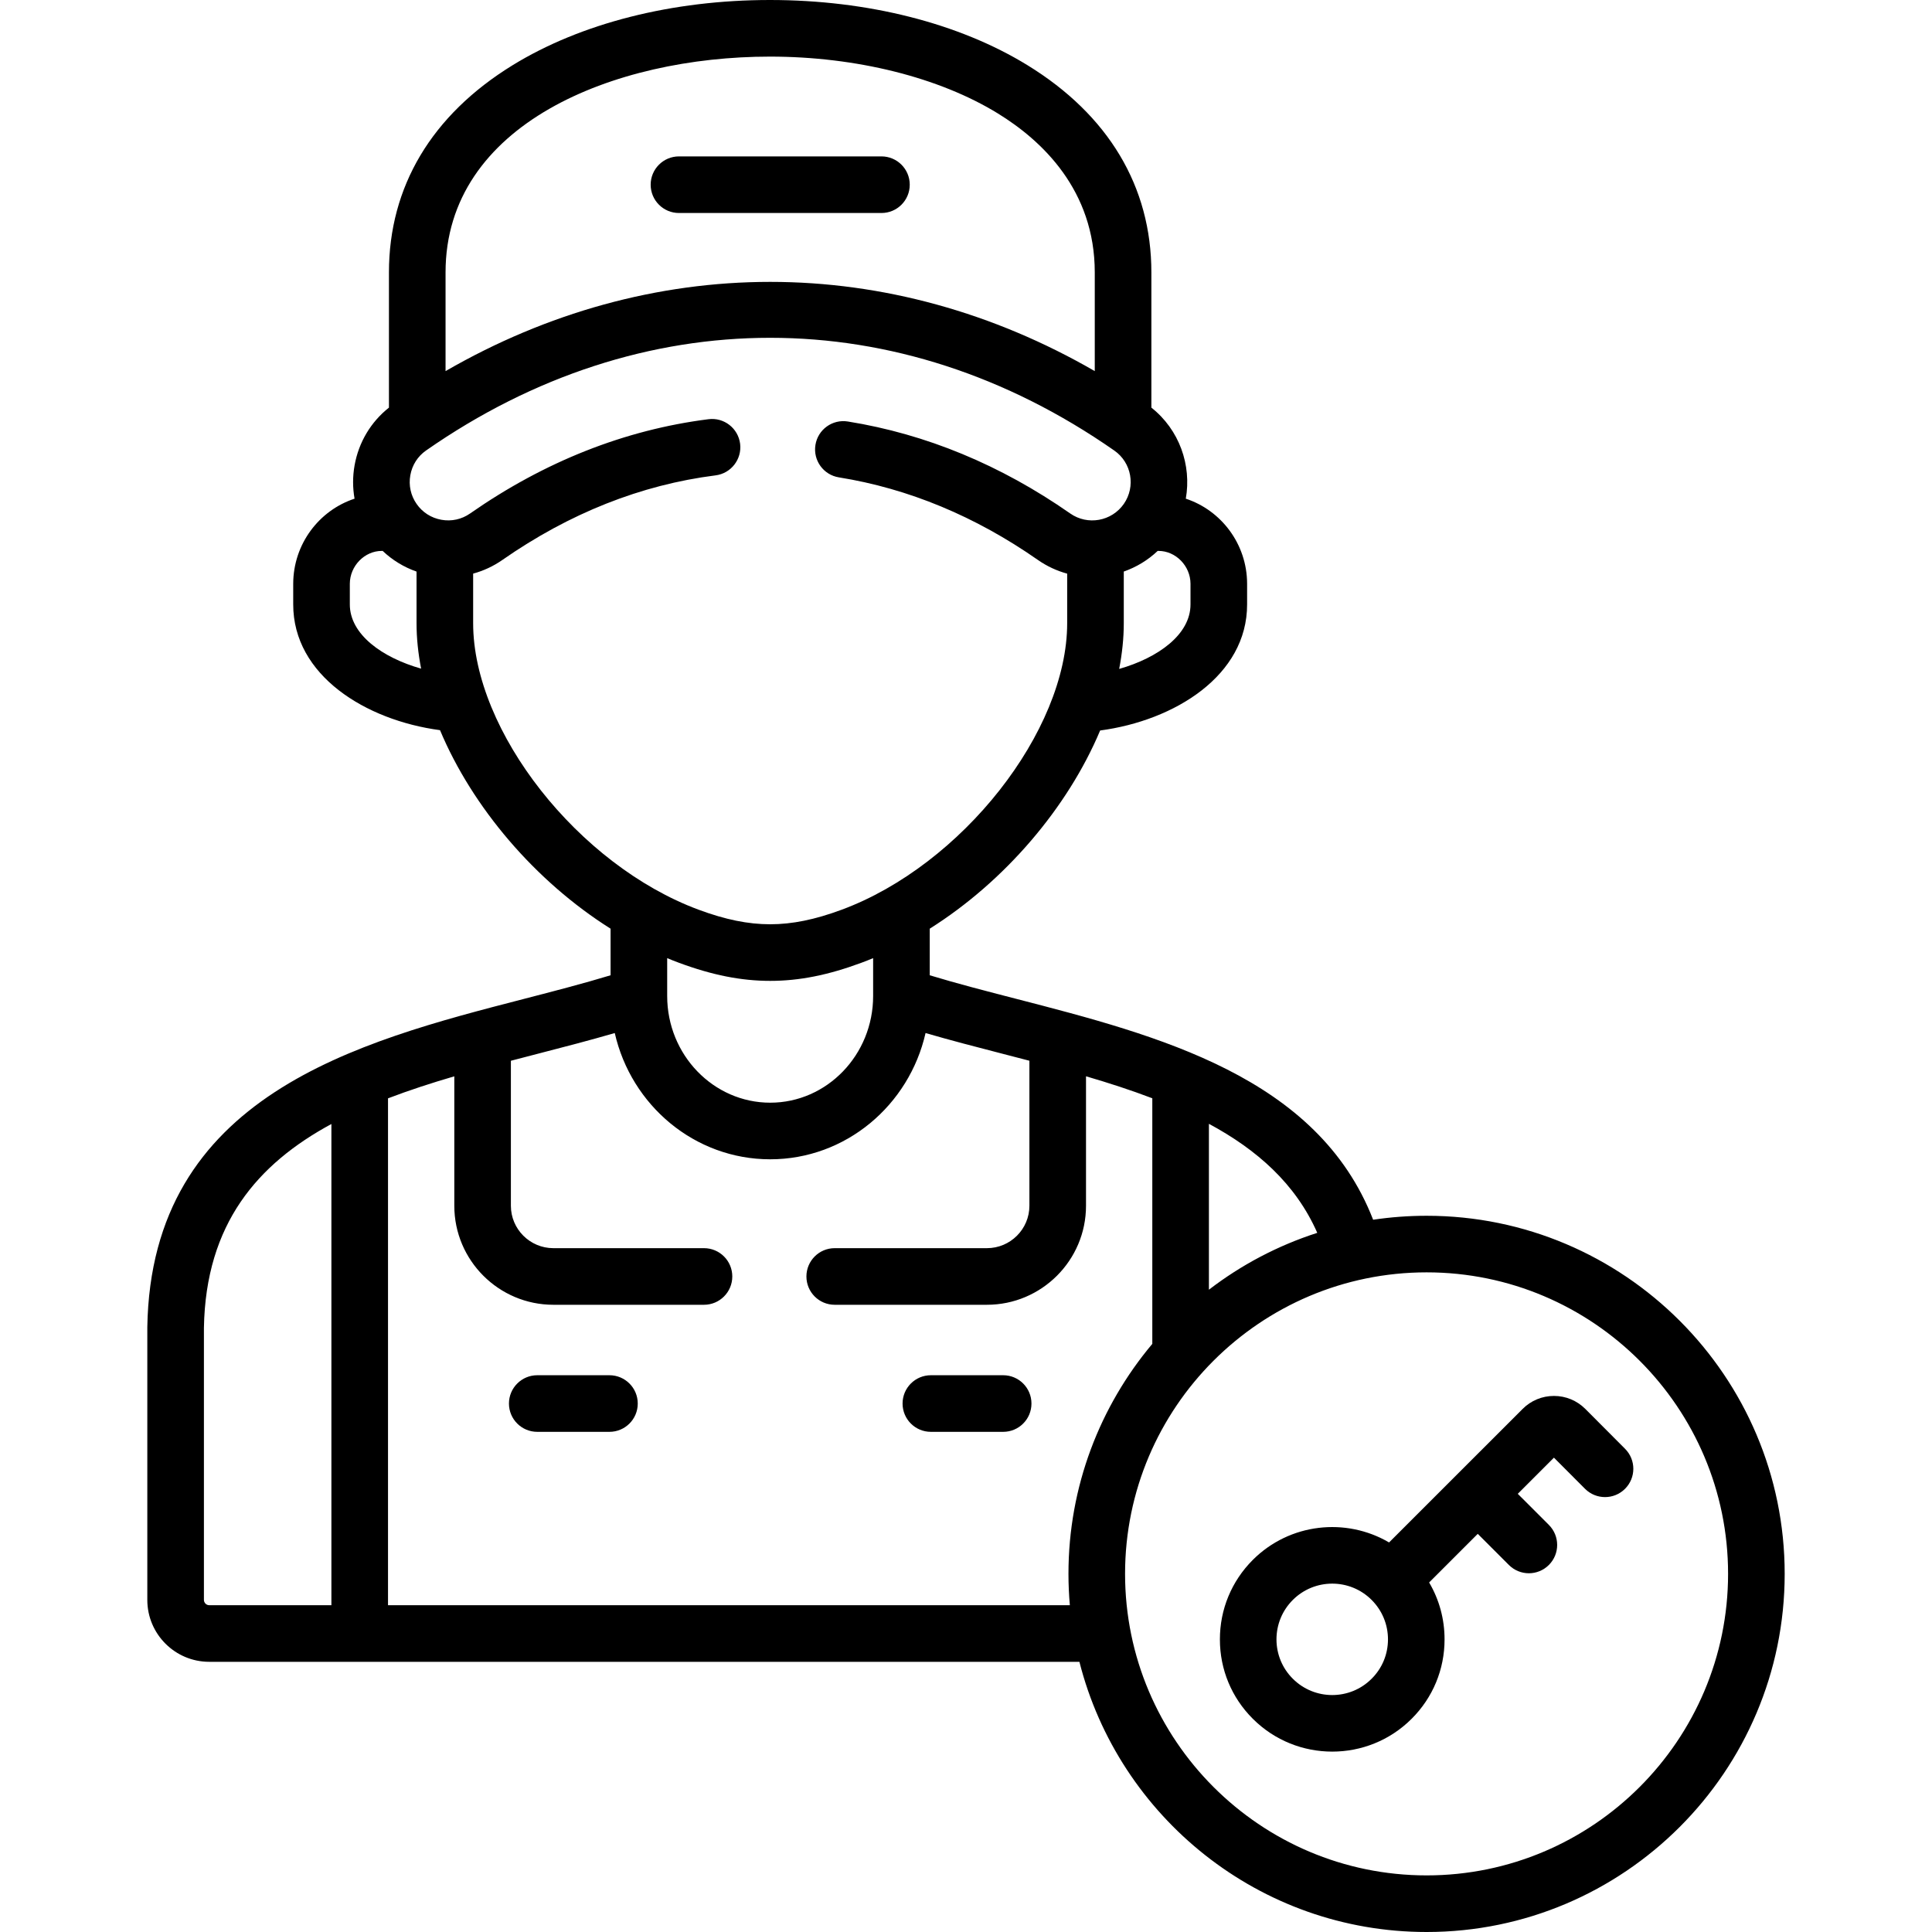 <svg width="60" height="60" viewBox="0 0 60 60" fill="none" xmlns="http://www.w3.org/2000/svg">
<g clip-path="url(#clip0_18_4724)">
<path d="M21.086 6.615H27.374C27.86 6.615 28.253 6.222 28.253 5.736C28.253 5.251 27.86 4.857 27.374 4.857H21.086C20.601 4.857 20.207 5.251 20.207 5.736C20.207 6.222 20.601 6.615 21.086 6.615Z" fill="black"/>
<path d="M18.927 42.709H16.685C16.2 42.709 15.806 43.103 15.806 43.588C15.806 44.074 16.2 44.467 16.685 44.467H18.927C19.412 44.467 19.806 44.074 19.806 43.588C19.806 43.103 19.412 42.709 18.927 42.709Z" fill="black"/>
<path d="M31.154 42.709H28.909C28.423 42.709 28.03 43.103 28.03 43.588C28.03 44.074 28.423 44.467 28.909 44.467H31.154C31.64 44.467 32.033 44.074 32.033 43.588C32.033 43.103 31.64 42.709 31.154 42.709Z" fill="black"/>
<path d="M44.305 37.757C43.741 37.757 43.186 37.799 42.644 37.88C40.918 33.44 35.966 32.158 31.568 31.022C30.623 30.778 29.719 30.545 28.874 30.288V28.841C31.211 27.369 33.161 25.076 34.166 22.686C36.476 22.379 38.734 20.983 38.73 18.768V18.124C38.726 16.894 37.926 15.849 36.826 15.487C37.01 14.445 36.626 13.346 35.757 12.659V8.46C35.757 5.797 34.427 3.572 31.911 2.026C29.785 0.72 26.945 0 23.913 0C20.882 0 18.044 0.719 15.92 2.025C13.407 3.571 12.079 5.796 12.079 8.46V12.659C11.516 13.105 11.14 13.735 11.012 14.45C10.95 14.799 10.951 15.149 11.011 15.487C9.91 15.849 9.11 16.894 9.106 18.127V18.766C9.102 20.976 11.358 22.369 13.665 22.676C14.669 25.07 16.621 27.367 18.962 28.841V30.288C18.116 30.545 17.213 30.778 16.267 31.023C11.11 32.355 4.692 34.013 4.575 41.215C4.575 41.22 4.575 41.225 4.575 41.23V49.687C4.575 50.747 5.437 51.609 6.497 51.609H33.522C34.743 56.426 39.114 60 44.305 60C50.437 60 55.425 55.01 55.425 48.877C55.425 42.745 50.437 37.757 44.305 37.757V37.757ZM40.909 38.287C39.681 38.682 38.545 39.284 37.544 40.053V34.901C39.033 35.702 40.238 36.763 40.909 38.287ZM36.972 18.769C36.974 19.706 35.965 20.43 34.757 20.774C34.849 20.296 34.9 19.821 34.9 19.356V17.75C35.286 17.615 35.646 17.4 35.953 17.109H35.977C36.515 17.109 36.97 17.576 36.972 18.127V18.769ZM23.913 1.758C26.585 1.758 29.165 2.401 30.991 3.524C32.363 4.367 33.999 5.908 33.999 8.46V11.525C30.853 9.707 27.403 8.754 23.919 8.754C20.435 8.754 16.985 9.707 13.837 11.525V8.46C13.837 3.855 19.06 1.758 23.913 1.758V1.758ZM10.864 18.768V18.13C10.866 17.576 11.321 17.109 11.858 17.109H11.884C12.185 17.395 12.542 17.613 12.936 17.751V19.355C12.936 19.818 12.986 20.29 13.078 20.765C11.87 20.423 10.862 19.701 10.864 18.768V18.768ZM14.694 19.356V17.814C15.015 17.727 15.322 17.585 15.603 17.389C17.683 15.939 19.91 15.056 22.223 14.763C22.704 14.702 23.045 14.262 22.985 13.781C22.924 13.299 22.484 12.957 22.002 13.019C19.404 13.348 16.913 14.333 14.597 15.948C14.337 16.129 14.021 16.199 13.707 16.142C13.392 16.086 13.12 15.912 12.938 15.65C12.756 15.39 12.687 15.073 12.743 14.759C12.799 14.444 12.972 14.172 13.231 13.991C19.924 9.324 27.914 9.324 34.605 13.992C35.144 14.366 35.276 15.111 34.901 15.65C34.523 16.191 33.778 16.324 33.239 15.948C31.08 14.441 28.756 13.479 26.331 13.09C25.851 13.013 25.401 13.339 25.324 13.818C25.247 14.298 25.573 14.748 26.052 14.825C28.214 15.172 30.293 16.035 32.232 17.389C32.517 17.588 32.825 17.729 33.142 17.815V19.355C33.142 22.711 29.871 26.868 26.142 28.251C25.308 28.561 24.601 28.704 23.919 28.704C23.235 28.704 22.528 28.561 21.694 28.251C17.965 26.868 14.694 22.712 14.694 19.356V19.356ZM21.083 29.899C22.119 30.284 23.02 30.462 23.92 30.462C24.817 30.462 25.717 30.284 26.753 29.899C26.875 29.854 26.996 29.806 27.116 29.756V30.932C27.116 32.759 25.682 34.245 23.92 34.245C22.155 34.245 20.72 32.759 20.72 30.932V29.756C20.84 29.806 20.961 29.854 21.083 29.899V29.899ZM6.333 49.687V41.237C6.388 38.003 8.005 36.144 10.292 34.907V49.851H6.497C6.408 49.851 6.333 49.776 6.333 49.687ZM12.05 49.851V34.11C12.711 33.857 13.402 33.633 14.109 33.426V37.446C14.109 39.142 15.489 40.521 17.186 40.521H21.863C22.349 40.521 22.742 40.127 22.742 39.642C22.742 39.156 22.349 38.763 21.863 38.763H17.186C16.459 38.763 15.866 38.172 15.866 37.446V32.943C16.147 32.87 16.427 32.797 16.707 32.724C17.534 32.511 18.328 32.304 19.092 32.082C19.602 34.326 21.572 36.003 23.919 36.003C26.265 36.003 28.234 34.326 28.744 32.082C29.508 32.304 30.302 32.511 31.129 32.724C31.409 32.797 31.689 32.869 31.969 32.942V37.446C31.969 38.172 31.377 38.763 30.649 38.763H25.922C25.437 38.763 25.044 39.157 25.044 39.642C25.044 40.128 25.437 40.521 25.922 40.521H30.649C32.346 40.521 33.727 39.142 33.727 37.446V33.425C34.434 33.632 35.125 33.856 35.786 34.108V41.735C34.162 43.669 33.182 46.16 33.182 48.877C33.182 49.205 33.197 49.53 33.225 49.851H12.05V49.851ZM44.305 58.242C39.141 58.242 34.94 54.041 34.94 48.877C34.94 43.714 39.141 39.514 44.305 39.514C49.467 39.514 53.667 43.714 53.667 48.877C53.667 54.041 49.467 58.242 44.305 58.242Z" fill="black"/>
<path d="M49.232 43.754C48.972 43.495 48.627 43.352 48.26 43.352C47.892 43.352 47.547 43.495 47.288 43.754L43.139 47.902C41.803 47.118 40.052 47.299 38.907 48.444C38.247 49.104 37.884 49.982 37.885 50.915C37.885 51.846 38.248 52.721 38.907 53.378C39.587 54.058 40.481 54.398 41.374 54.398C42.267 54.398 43.16 54.058 43.839 53.379C44.498 52.722 44.862 51.847 44.862 50.915C44.863 50.283 44.696 49.676 44.383 49.145L45.893 47.635L46.859 48.601C47.031 48.773 47.256 48.859 47.48 48.859C47.705 48.859 47.93 48.773 48.102 48.601C48.445 48.258 48.445 47.702 48.102 47.358L47.136 46.392L48.259 45.269L49.223 46.235C49.566 46.579 50.123 46.58 50.466 46.237C50.81 45.894 50.811 45.338 50.468 44.994L49.232 43.754ZM42.597 52.135C41.923 52.81 40.825 52.81 40.15 52.135C40.15 52.135 40.149 52.134 40.149 52.134C39.823 51.809 39.643 51.375 39.642 50.914C39.642 50.451 39.822 50.015 40.15 49.687C40.487 49.35 40.931 49.181 41.374 49.181C41.817 49.181 42.26 49.35 42.597 49.687C42.925 50.015 43.105 50.451 43.105 50.914C43.104 51.375 42.925 51.809 42.597 52.135V52.135Z" fill="black"/>
</g>
<defs>
<clipPath id="clip0_18_4724">
<rect width="60" height="60" fill="white"/>
</clipPath>
</defs>
</svg>
